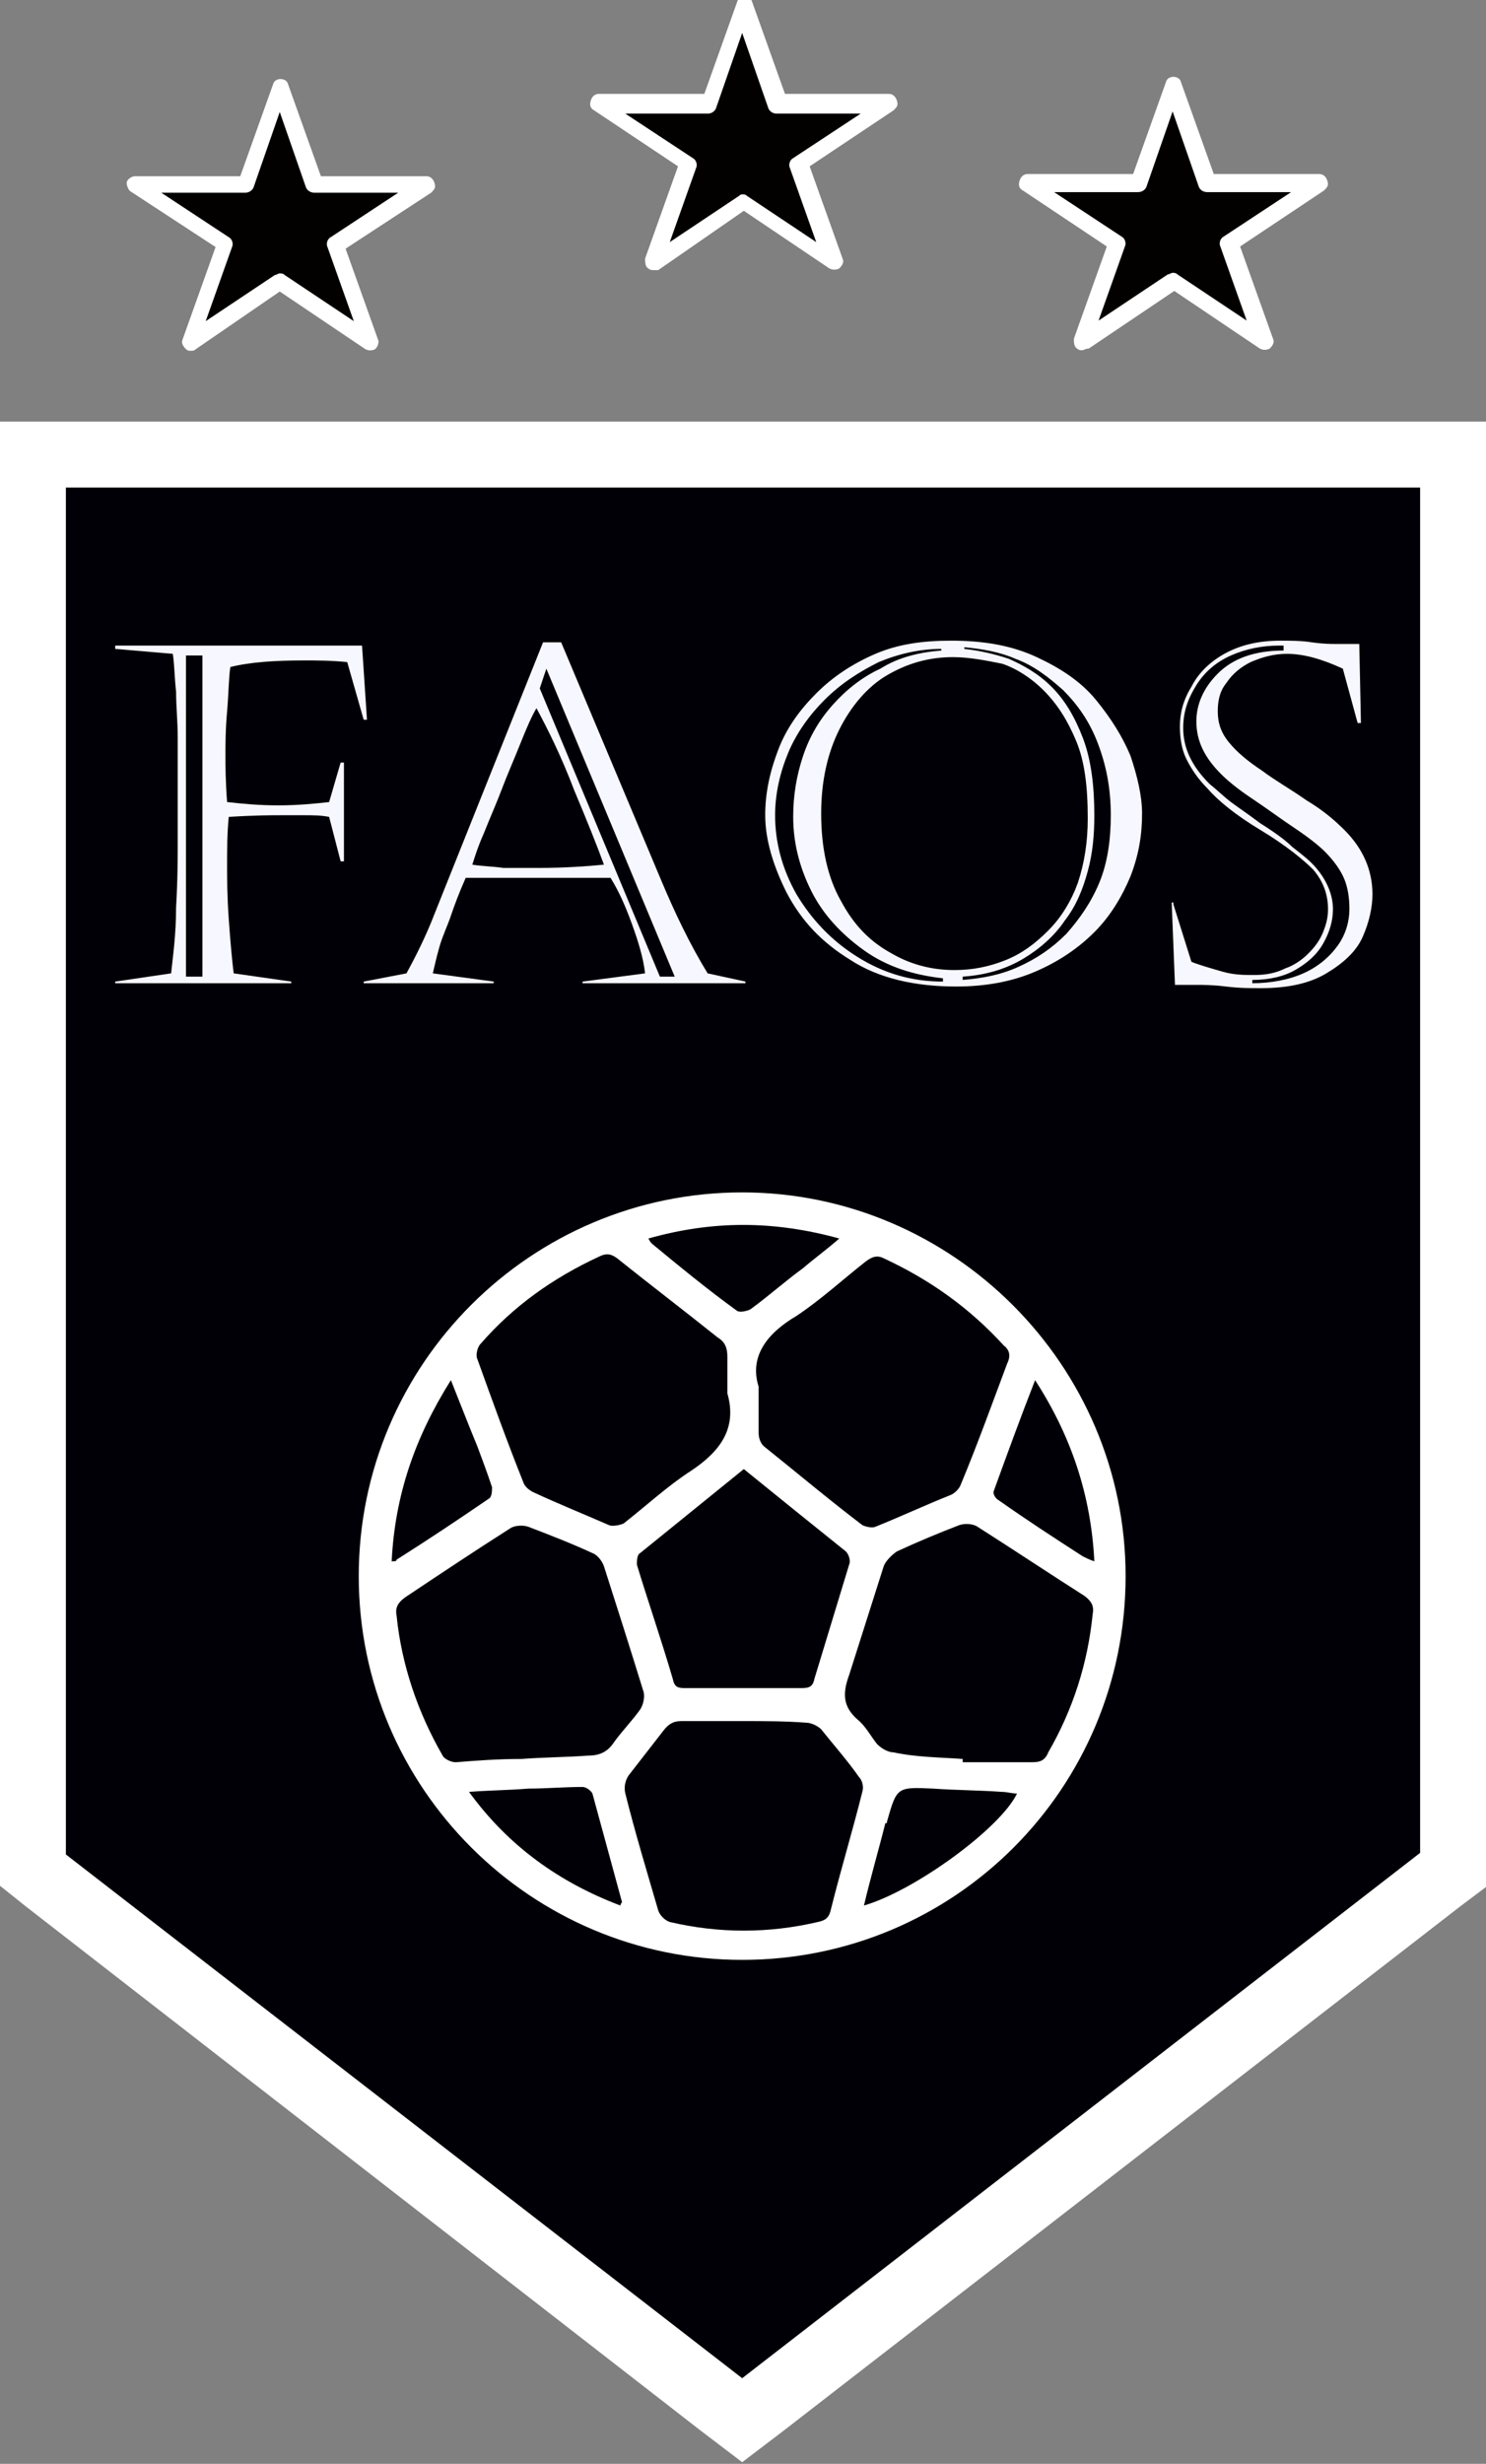 <?xml version="1.0" encoding="utf-8"?>
<!-- Generator: Adobe Illustrator 25.4.1, SVG Export Plug-In . SVG Version: 6.00 Build 0)  -->
<svg version="1.1" xmlns="http://www.w3.org/2000/svg" xmlns:xlink="http://www.w3.org/1999/xlink" x="0px" y="0px"
	 viewBox="0 0 90.3 149.6" style="enable-background:new 0 0 90.3 149.6;" xml:space="preserve">
<rect x="0" y="0" width="90.3" height="149.6" fill="#808080" stroke="none"/>
<style type="text/css">
	.st0{fill-rule:evenodd;clip-rule:evenodd;fill:#010007;}
	.st1{fill:#FFFFFF;}
	.st2{fill-rule:evenodd;clip-rule:evenodd;fill:#030000;}
	.st3{enable-background:new    ;}
	.st4{fill:#F7F7FF;}
</style>
<g id="Ebene_1" xmlns:serif="http://www.serif.com/">
	<g>
		<g>
			<polygon class="st0" points="4,29.6 4,99.7 4,112.6 45.1,144.5 86.3,112.6 86.3,99.7 86.3,29.6 			"/>
			<path class="st1" d="M86.3,29.6v70.1v12.8l-41.2,31.9L4,112.6V99.7V29.6H86.3 M90.3,25.6h-4H4H0v4v70.1v12.8v2l1.5,1.2l41.1,31.9
				l2.5,1.9l2.5-1.9l41.2-31.9l1.6-1.2v-2V99.7V29.6V25.6L90.3,25.6z"/>
		</g>
		<g transform="matrix(1,0,0,1,2,16)">
			<g>
				<path class="st2" d="M15-10.7l2.1,5.9h6.7l-5.4,3.7l2.1,5.9L15,1.1L9.6,4.8l2.1-5.9L6.2-4.8H13L15-10.7z"/>
				<path class="st1" d="M9.6,5.3c-0.1,0-0.2,0-0.3-0.1C9.1,5,9,4.8,9.1,4.6l2-5.6L5.9-4.4C5.8-4.5,5.7-4.7,5.7-4.9S6-5.3,6.2-5.3
					h6.4l2-5.6c0.1-0.4,0.8-0.4,0.9,0l2,5.6h6.4c0.2,0,0.4,0.1,0.5,0.4s0,0.4-0.2,0.6L19-0.9l2,5.6C21,4.8,21,5,20.8,5.2
					c-0.2,0.1-0.4,0.1-0.6,0L15,1.7L9.9,5.2C9.8,5.3,9.7,5.3,9.6,5.3z M15,0.6c0.1,0,0.2,0,0.3,0.1l4.2,2.8L17.9-1
					c-0.1-0.2,0-0.5,0.2-0.6l4.1-2.7h-5.1c-0.2,0-0.4-0.1-0.5-0.3L15-9.2l-1.6,4.6c-0.1,0.2-0.3,0.3-0.5,0.3H7.8l4.1,2.7
					c0.2,0.1,0.3,0.4,0.2,0.6l-1.6,4.5l4.2-2.8C14.8,0.7,14.9,0.6,15,0.6z"/>
			</g>
		</g>
		<path class="st2" d="M45.1,0.5l2.1,5.9H54L48.5,10l2.1,5.9l-5.4-3.7l-5.4,3.7l2.1-5.9l-5.4-3.7h6.7L45.1,0.5z"/>
		<path class="st1" d="M39.7,16.4c-0.1,0-0.2,0-0.3-0.1c-0.2-0.1-0.2-0.4-0.2-0.6l2-5.6l-5.1-3.4c-0.2-0.1-0.3-0.3-0.2-0.6
			s0.3-0.4,0.5-0.4h6.4l2-5.6c0.1-0.4,0.8-0.4,0.9,0l2,5.6H54c0.2,0,0.4,0.1,0.5,0.4s0,0.4-0.2,0.6l-5.1,3.4l2,5.6
			c0.1,0.2,0,0.4-0.2,0.6c-0.2,0.1-0.4,0.1-0.6,0l-5.2-3.5L40,16.4C39.9,16.4,39.8,16.4,39.7,16.4z M45.1,11.8c0.1,0,0.2,0,0.3,0.1
			l4.2,2.8L48,10.2c-0.1-0.2,0-0.5,0.2-0.6l4.1-2.7h-5.1c-0.2,0-0.4-0.1-0.5-0.3L45.1,2l-1.6,4.6c-0.1,0.2-0.3,0.3-0.5,0.3H38
			l4.1,2.7c0.2,0.1,0.3,0.4,0.2,0.6l-1.6,4.5l4.2-2.8C45,11.8,45.1,11.8,45.1,11.8z"/>
		<g transform="matrix(1,0,0,1,176.757,15.866)">
			<g>
				<path class="st2" d="M-105.5-10.6l2.1,5.9h6.7l-5.4,3.7l2.1,5.9l-5.4-3.7l-5.4,3.7l2.1-5.9l-5.4-3.7h6.7L-105.5-10.6z"/>
				<path class="st1" d="M-111,5.4c-0.1,0-0.2,0-0.3-0.1c-0.2-0.1-0.2-0.4-0.2-0.6l2-5.6l-5.1-3.4c-0.2-0.1-0.3-0.3-0.2-0.6
					s0.3-0.4,0.5-0.4h6.4l2-5.6c0.1-0.4,0.8-0.4,0.9,0l2,5.6h6.4c0.2,0,0.4,0.1,0.5,0.4s0,0.4-0.2,0.6l-5.1,3.4l2,5.6
					c0.1,0.2,0,0.4-0.2,0.6c-0.2,0.1-0.4,0.1-0.6,0l-5.2-3.5l-5.2,3.5C-110.8,5.3-110.9,5.4-111,5.4z M-105.5,0.7
					c0.1,0,0.2,0,0.3,0.1l4.2,2.8l-1.6-4.5c-0.1-0.2,0-0.5,0.2-0.6l4.1-2.7h-5.1c-0.2,0-0.4-0.1-0.5-0.3l-1.6-4.6l-1.6,4.6
					c-0.1,0.2-0.3,0.3-0.5,0.3h-5.1l4.1,2.7c0.2,0.1,0.3,0.4,0.2,0.6l-1.6,4.5l4.2-2.8C-105.7,0.8-105.6,0.7-105.5,0.7z"/>
			</g>
		</g>
		<path class="st1" d="M21.8,95.7c0-12.9,10.5-23.3,23.3-23.3c12.8,0,23.3,10.5,23.3,23.3c0,12.9-10.4,23.3-23.3,23.3
			C32.3,119,21.8,108.6,21.8,95.7z M44.2,84.6c0-0.7,0-1.5,0-2.2c0-0.5-0.1-0.9-0.6-1.2c-2-1.6-4.1-3.2-6.1-4.8
			c-0.4-0.3-0.7-0.3-1.1-0.1c-2.8,1.3-5.2,3-7.2,5.3c-0.2,0.2-0.3,0.7-0.2,0.9c0.9,2.5,1.8,5,2.8,7.5c0.1,0.3,0.4,0.5,0.6,0.6
			c1.5,0.7,3,1.3,4.6,2c0.2,0.1,0.7,0,0.9-0.1c1.4-1.1,2.7-2.3,4.1-3.2C43.8,88.1,44.8,86.7,44.2,84.6z M46.1,84.2c0,1.2,0,2,0,2.8
			c0,0.3,0.1,0.6,0.3,0.8c2,1.6,3.9,3.2,6,4.8c0.2,0.1,0.6,0.2,0.8,0.1c1.5-0.6,3-1.3,4.5-1.9c0.3-0.1,0.6-0.4,0.7-0.7
			c1-2.4,1.9-4.9,2.8-7.3c0.2-0.4,0.2-0.8-0.2-1.1c-2.1-2.3-4.5-4-7.3-5.3c-0.4-0.2-0.7-0.1-1.1,0.2c-1.4,1.1-2.7,2.3-4.2,3.3
			C46.7,80.9,45.5,82.3,46.1,84.2z M58.5,106.8c0,0.1,0,0.1,0,0.2c1.4,0,2.8,0,4.2,0c0.5,0,0.8-0.1,1-0.6c1.5-2.6,2.4-5.4,2.7-8.4
			c0.1-0.5-0.1-0.8-0.5-1.1c-2.2-1.4-4.3-2.8-6.5-4.2c-0.3-0.2-0.8-0.2-1.1-0.1c-1.3,0.5-2.5,1-3.8,1.6c-0.3,0.2-0.7,0.6-0.8,0.9
			c-0.7,2.2-1.4,4.4-2.1,6.6c-0.4,1.1-0.4,1.9,0.5,2.7c0.5,0.4,0.8,1,1.2,1.5c0.3,0.3,0.7,0.5,1,0.5
			C55.7,106.7,57.1,106.7,58.5,106.8z M31.7,106.8C31.7,106.8,31.7,106.8,31.7,106.8c1.3-0.1,2.6-0.1,4-0.2c0.7,0,1.2-0.2,1.6-0.8
			c0.5-0.7,1.1-1.3,1.6-2c0.2-0.3,0.3-0.8,0.2-1.1c-0.8-2.6-1.6-5.1-2.4-7.6c-0.1-0.3-0.4-0.7-0.7-0.8c-1.3-0.6-2.6-1.1-3.9-1.6
			c-0.3-0.1-0.8-0.1-1.1,0.1c-2.2,1.4-4.3,2.8-6.4,4.2c-0.4,0.3-0.6,0.6-0.5,1.1c0.3,3,1.3,5.9,2.8,8.5c0.1,0.2,0.5,0.4,0.8,0.4
			C28.9,106.9,30.3,106.8,31.7,106.8z M45.1,104.5c-1.2,0-2.5,0-3.7,0c-0.5,0-0.8,0.2-1.1,0.6c-0.7,0.9-1.4,1.8-2.1,2.7
			c-0.2,0.3-0.3,0.7-0.2,1.1c0.6,2.4,1.3,4.7,2,7.1c0.1,0.3,0.4,0.6,0.7,0.7c3,0.7,6,0.7,9,0c0.5-0.1,0.7-0.3,0.8-0.8
			c0.6-2.4,1.3-4.7,1.9-7.1c0.1-0.3,0-0.7-0.2-0.9c-0.7-1-1.5-1.9-2.3-2.9c-0.2-0.2-0.6-0.4-0.9-0.4
			C47.7,104.5,46.4,104.5,45.1,104.5z M45.2,89.2c-2.1,1.7-4.2,3.4-6.3,5.1c-0.2,0.1-0.2,0.5-0.2,0.7c0.7,2.3,1.5,4.6,2.2,7
			c0.1,0.5,0.4,0.5,0.8,0.5c2.3,0,4.7,0,7,0c0.5,0,0.7-0.1,0.8-0.6c0.7-2.3,1.4-4.6,2.1-6.9c0.1-0.2,0-0.6-0.2-0.8
			C49.4,92.6,47.3,90.9,45.2,89.2z M62.9,83.8c-0.9,2.3-1.7,4.5-2.5,6.7c-0.1,0.2,0.1,0.5,0.3,0.6c1.7,1.2,3.4,2.3,5.1,3.4
			c0.2,0.1,0.4,0.2,0.7,0.3C66.3,90.8,65.1,87.2,62.9,83.8z M61.8,108.9c-0.3,0-0.6-0.1-0.9-0.1c-1.4-0.1-2.8-0.1-4.2-0.2
			c-2.2-0.1-2.2-0.1-2.8,2c0,0.1,0,0.1-0.1,0.1c-0.4,1.6-0.9,3.3-1.3,5C55.6,114.8,60.8,111,61.8,108.9z M27.4,83.8
			c-2.2,3.5-3.4,7-3.6,11c0.2,0,0.3,0,0.3-0.1c1.9-1.2,3.7-2.4,5.6-3.7c0.2-0.1,0.2-0.5,0.2-0.7c-0.3-0.9-0.6-1.7-0.9-2.5
			C28.5,86.6,28,85.3,27.4,83.8z M37.7,115.7c0-0.1,0.1-0.2,0.1-0.2c-0.6-2.2-1.2-4.4-1.8-6.6c-0.1-0.2-0.4-0.4-0.6-0.4
			c-1.1,0-2.2,0.1-3.3,0.1c-1.2,0.1-2.3,0.1-3.6,0.2C30.9,112.1,34,114.3,37.7,115.7z M39.4,75.2c0.1,0.2,0.2,0.3,0.2,0.3
			c1.7,1.4,3.4,2.8,5.2,4.1c0.2,0.1,0.6,0,0.8-0.1c1.1-0.8,2.1-1.7,3.2-2.5c0.7-0.6,1.4-1.1,2.2-1.8C47,74.1,43.3,74.1,39.4,75.2z"
			/>
		<g>
			<g class="st3">
				<path class="st4" d="M7,39.2h15l0.3,4.5h-0.2l-1-3.5c-1-0.1-1.9-0.1-2.6-0.1c-1.8,0-3.3,0.1-4.5,0.4c-0.1,0.6-0.1,1.5-0.2,2.7
					c-0.1,1.1-0.1,2-0.1,2.6c0,0.7,0,1.6,0.1,2.9c0.9,0.1,1.9,0.2,3.1,0.2c1.2,0,2.2-0.1,3.1-0.2l0.7-2.4h0.2v6h-0.2L20,49.6
					c-0.5-0.1-1-0.1-1.5-0.1c-0.5,0-1,0-1.5,0c-0.5,0-1.5,0-3.1,0.1c-0.1,1-0.1,2-0.1,3c0,0.7,0,1.8,0.1,3.2
					c0.1,1.4,0.2,2.5,0.3,3.3l3.5,0.5v0.1H7v-0.1l3.4-0.5c0.1-1,0.3-2.3,0.3-4c0.1-1.7,0.1-3.1,0.1-4.2v-3.9c0-0.5,0-1.2,0-2.2
					c0-1-0.1-1.9-0.1-2.8c-0.1-0.9-0.1-1.7-0.2-2.3L7,39.4V39.2z M11.3,39.8v19.5h1V39.8H11.3z"/>
			</g>
			<g class="st3">
				<path class="st4" d="M34.1,39l6.1,14.5c0.8,1.9,1.7,3.8,2.8,5.6l2.3,0.5v0.1h-9.9v-0.1l3.8-0.5c-0.1-0.9-0.4-1.9-0.8-3
					c-0.4-1.1-0.8-2-1.3-2.8h-8.8c-0.4,0.9-0.7,1.7-0.9,2.3s-0.5,1.2-0.7,1.9c-0.2,0.7-0.3,1.2-0.4,1.6l3.7,0.5v0.1h-7.9v-0.1
					l2.6-0.5c0.6-1.1,1.2-2.3,1.7-3.6L33,39H34.1z M32.6,43c-0.3,0.5-0.6,1.2-1,2.2c-0.4,1-0.8,1.9-1.1,2.7
					c-0.3,0.8-0.7,1.7-1.1,2.7c-0.4,0.9-0.6,1.6-0.7,1.9c0.6,0.1,1.2,0.1,1.9,0.2c0.7,0,1.4,0,2.1,0c1.6,0,3-0.1,4-0.2
					c-0.4-1.1-1-2.6-1.8-4.5C34.1,45.9,33.3,44.3,32.6,43z M32.8,41.8l7.3,17.5h0.9l-7.8-18.7L32.8,41.8z"/>
			</g>
			<g class="st3">
				<path class="st4" d="M57.8,38.9c2,0,3.7,0.3,5.2,1c1.5,0.7,2.7,1.5,3.6,2.6c0.9,1.1,1.6,2.2,2.1,3.4c0.4,1.2,0.7,2.4,0.7,3.5
					c0,1.3-0.2,2.5-0.7,3.8c-0.5,1.2-1.2,2.4-2.2,3.4c-1,1-2.2,1.8-3.6,2.4c-1.4,0.6-3,0.9-4.8,0.9c-2.5,0-4.7-0.5-6.4-1.6
					c-1.8-1.1-3-2.4-3.9-4.1c-0.8-1.6-1.3-3.2-1.3-4.7c0-1.4,0.3-2.7,0.8-4c0.5-1.3,1.3-2.4,2.3-3.4c1-1,2.2-1.8,3.6-2.4
					S56.1,38.9,57.8,38.9z M57.2,39.5v-0.1c-1.3,0-2.6,0.3-3.8,0.8c-1.2,0.6-2.3,1.3-3.3,2.3c-0.9,0.9-1.7,2-2.2,3.2
					c-0.5,1.2-0.8,2.5-0.8,3.8c0,1.6,0.4,3.2,1.3,4.8c0.9,1.5,2.1,2.8,3.7,3.8c1.6,1,3.3,1.5,5.2,1.5v-0.2c-1.8-0.2-3.4-0.7-4.8-1.7
					c-1.4-1-2.5-2.2-3.2-3.6c-0.7-1.4-1.1-2.9-1.1-4.5c0-1.3,0.2-2.5,0.6-3.7c0.4-1.2,1-2.2,1.8-3.1c0.8-0.9,1.8-1.7,2.9-2.2
					C54.6,39.9,55.9,39.6,57.2,39.5z M57.9,39.9c-1.5,0-2.8,0.4-4,1.1s-2.2,1.9-2.9,3.3c-0.7,1.4-1.1,3.1-1.1,5.1
					c0,2.1,0.4,3.9,1.2,5.3c0.8,1.5,1.8,2.5,3.1,3.2c1.2,0.7,2.5,1,3.8,1c1.1,0,2.1-0.2,3.1-0.6c1-0.4,1.8-1,2.6-1.8
					c0.8-0.8,1.4-1.8,1.8-2.9c0.4-1.2,0.6-2.5,0.6-3.9c0-2-0.2-3.5-0.7-4.7c-0.5-1.2-1.1-2.2-2-3.1c-0.7-0.7-1.6-1.3-2.5-1.6
					C59.9,40.1,58.9,39.9,57.9,39.9z M58.6,39.3v0.1c0.9,0.1,1.8,0.3,2.7,0.6c0.9,0.4,1.8,0.9,2.6,1.7c0.8,0.8,1.4,1.8,1.9,3.1
					c0.5,1.3,0.7,2.9,0.7,4.7c0,1.2-0.1,2.3-0.4,3.4c-0.3,1.1-0.7,2.1-1.4,3c-0.6,0.9-1.5,1.7-2.5,2.3c-1,0.6-2.2,1-3.7,1.1v0.2
					c1.2-0.1,2.3-0.3,3.4-0.8c1.1-0.5,2-1.1,2.9-2c0.8-0.9,1.5-1.9,2-3.1c0.5-1.2,0.7-2.6,0.7-4.1c0-1.7-0.3-3.1-0.8-4.4
					c-0.5-1.3-1.2-2.3-2.1-3.2c-0.9-0.8-1.8-1.5-2.9-1.9C60.8,39.6,59.7,39.4,58.6,39.3z"/>
			</g>
			<g>
				<path class="st4" d="M71.3,54.9l1.1,3.5c0.5,0.2,1.2,0.4,1.9,0.6c0.7,0.2,1.3,0.2,1.9,0.2c0.7,0,1.3-0.1,1.9-0.4
					c0.6-0.2,1.1-0.6,1.4-0.9c0.4-0.4,0.7-0.8,0.9-1.3c0.2-0.5,0.3-0.9,0.3-1.4c0-0.9-0.3-1.7-0.9-2.4c-0.6-0.6-1.7-1.5-3.2-2.4
					s-2.6-1.8-3.2-2.5c-0.6-0.6-1-1.2-1.3-1.8c-0.3-0.6-0.4-1.3-0.4-2c0-0.8,0.2-1.6,0.7-2.4c0.4-0.8,1.1-1.5,2-2
					c0.9-0.5,2-0.8,3.4-0.8c0.6,0,1.3,0,1.9,0.1c0.7,0.1,1.2,0.1,1.4,0.1c0.2,0,0.4,0,0.6,0c0.2,0,0.4,0,0.5,0s0.2,0,0.4,0l0.1,4.8
					h-0.2l-0.9-3.3c-1.3-0.6-2.4-0.9-3.4-0.9c-0.8,0-1.5,0.2-2.2,0.5c-0.6,0.3-1.1,0.7-1.5,1.3C74.1,42,74,42.6,74,43.2
					c0,0.7,0.2,1.3,0.7,1.9c0.5,0.6,1.1,1.1,2,1.7c0.8,0.6,1.7,1.1,2.7,1.8c1,0.6,1.7,1.2,2.3,1.8c1.1,1.1,1.7,2.4,1.7,3.9
					c0,0.8-0.2,1.7-0.6,2.6c-0.4,0.9-1.2,1.6-2.2,2.2c-1,0.6-2.3,0.9-4,0.9c-0.6,0-1.3,0-2.1-0.1c-0.8-0.1-1.4-0.1-1.8-0.1
					c-0.2,0-0.3,0-0.4,0c-0.1,0-0.3,0-0.5,0c-0.2,0-0.3,0-0.4,0l-0.2-5H71.3z M78.2,39.2h-0.5c-1,0-2,0.2-2.9,0.6
					c-0.9,0.4-1.6,1-2.1,1.8c-0.5,0.8-0.8,1.6-0.8,2.6c0,1.2,0.5,2.3,1.6,3.4c0.5,0.4,0.9,0.8,1.3,1.1c0.4,0.3,1,0.7,1.8,1.3
					c0.8,0.5,1.5,1,1.9,1.4c0.5,0.4,0.9,0.7,1.2,1c0.8,0.8,1.3,1.8,1.3,2.8c0,0.7-0.2,1.4-0.6,2.1c-0.4,0.7-1,1.2-1.7,1.6
					c-0.7,0.4-1.6,0.6-2.6,0.6v0.2c1.1,0,2.2-0.2,3.1-0.6c0.9-0.4,1.6-1,2.1-1.7c0.5-0.7,0.7-1.5,0.7-2.2c0-0.7-0.1-1.3-0.3-1.8
					c-0.2-0.5-0.6-1.1-1.2-1.7c-0.3-0.3-0.9-0.8-1.8-1.4c-0.9-0.6-1.7-1.2-2.6-1.8s-1.5-1.1-1.9-1.5c-1-1-1.5-2-1.5-3.2
					c0-1,0.4-2,1.3-2.9c0.9-0.9,2.2-1.4,4-1.4V39.2z"/>
			</g>
		</g>
	</g>
</g>
<g id="Ebene_2">
</g>
</svg>
